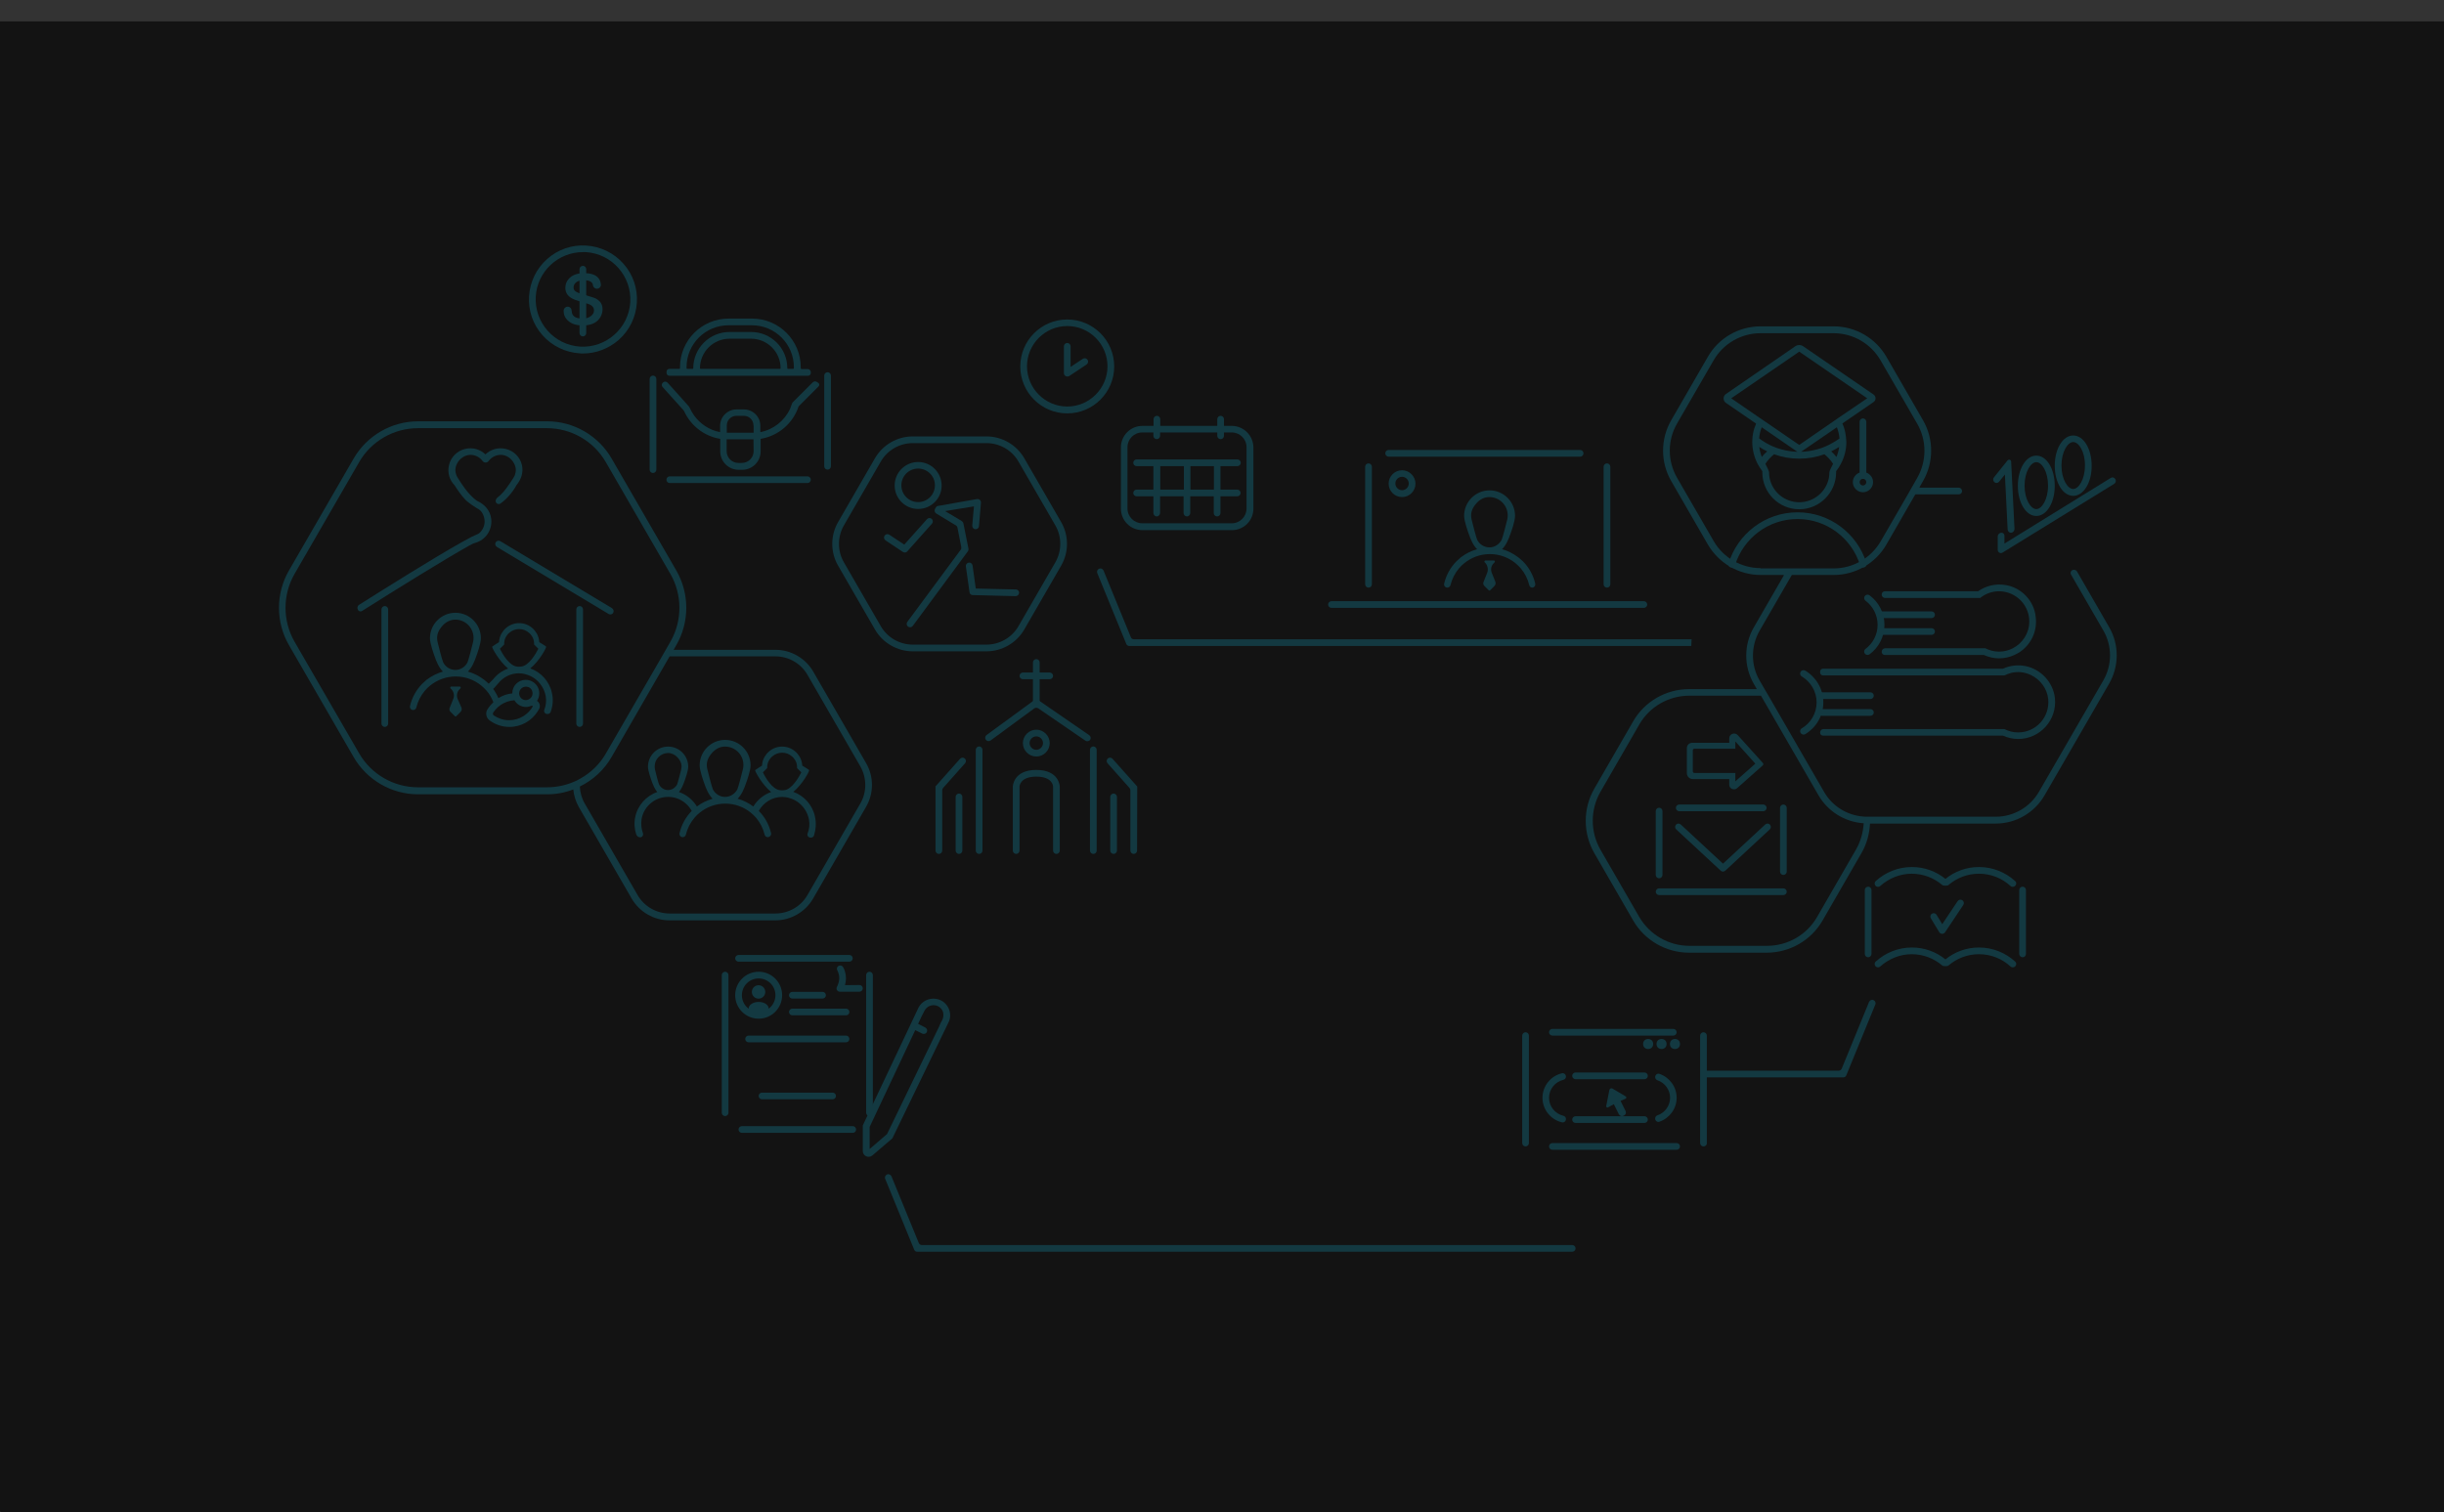 <?xml version="1.0" encoding="utf-8"?>
<!-- Generator: Adobe Illustrator 21.1.0, SVG Export Plug-In . SVG Version: 6.00 Build 0)  -->
<svg version="1.1" id="Capa_1" xmlns="http://www.w3.org/2000/svg" xmlns:xlink="http://www.w3.org/1999/xlink" x="0px" y="0px"
	 viewBox="0 0 1603 992" style="enable-background:new 0 0 1603 992;" xml:space="preserve">
<rect x="0" y="0" width="1603" height="992" fill="#333333" stroke="none"/>
<style type="text/css">
	.st0{opacity:0.62;}
	.st1{clip-path:url(#SVGID_2_);}
	.st2{clip-path:url(#SVGID_5_);}
	.st3{opacity:0.6;clip-path:url(#SVGID_6_);fill:url(#SVGID_7_);enable-background:new    ;}
	.st4{clip-path:url(#SVGID_2_);fill:none;}
	.st5{opacity:0.5;clip-path:url(#SVGID_2_);}
	.st6{fill:#007996;}
</style>
<g class="st0">
	<g>
		<g id="Capa_2">
			<defs>
				<rect id="SVGID_1_" y="14" width="1603" height="978"/>
			</defs>
			<clipPath id="SVGID_2_">
				<use xlink:href="#SVGID_1_"  style="overflow:visible;"/>
			</clipPath>
			<g class="st1">
				<g>
					<defs>
						<path id="SVGID_3_" d="M1759.2-599.6V817.9c0,118.3-96.8,215.1-215.1,215.1H126.6C8.3,1033-88.5,936.2-88.5,817.9V-599.6
							c0-118.3,96.8-215.1,215.1-215.1h1417.5C1662.4-814.7,1759.2-717.9,1759.2-599.6z"/>
					</defs>
					<defs>
						<path id="SVGID_4_" d="M1759.2-599.6V817.9c0,118.3-96.8,215.1-215.1,215.1H126.6C8.3,1033-88.5,936.2-88.5,817.9V-599.6
							c0-118.3,96.8-215.1,215.1-215.1h1417.5C1662.4-814.7,1759.2-717.9,1759.2-599.6z"/>
					</defs>
					<clipPath id="SVGID_5_">
						<use xlink:href="#SVGID_3_"  style="overflow:visible;"/>
					</clipPath>
					<clipPath id="SVGID_6_" class="st2">
						<use xlink:href="#SVGID_4_"  style="overflow:visible;"/>
					</clipPath>
					
						<linearGradient id="SVGID_7_" gradientUnits="userSpaceOnUse" x1="714.292" y1="822.745" x2="735.294" y2="-620.399" gradientTransform="matrix(1 -1.369496e-03 -1.369496e-03 -1 -3.023 992.598)">
						<stop  offset="6.293194e-02" style="stop-color:#FFFFFF"/>
						<stop  offset="0.5" style="stop-color:#77CBE8"/>
						<stop  offset="1" style="stop-color:#007996"/>
					</linearGradient>
					<polygon class="st3" points="2250.9,1417 -822.6,1421.2 -825.6,-764.3 2247.9,-768.5 					"/>
				</g>
			</g>
			<rect class="st4" width="1602" height="1033"/>
			<g class="st5">
				<g>
					<g>
						<path class="st6" d="M700,271.2c-17,0-30.8-13.8-30.8-30.8s13.8-30.8,30.8-30.8s30.8,13.8,30.8,30.8S717,271.2,700,271.2z
							 M700,213.9c-14.6,0-26.4,11.9-26.4,26.4s11.9,26.4,26.4,26.4s26.4-11.9,26.4-26.4S714.6,213.9,700,213.9z"/>
					</g>
					<g>
						<path class="st6" d="M697.8,244.8v-17.6c0-1.2,1-2.2,2.2-2.2l0,0c1.2,0,2.2,1,2.2,2.2v13.5l8-5.3c1-0.7,2.4-0.4,3.1,0.6l0,0
							c0.7,1,0.4,2.4-0.6,3.1l-11.4,7.6C699.7,247.6,697.8,246.5,697.8,244.8z"/>
					</g>
				</g>
				<g>
					<g>
						<path class="st6" d="M807.9,279.4h-5.1V275c0-1.2-1-2.2-2.2-2.2s-2.2,1-2.2,2.2v4.4H761V275c0-1.2-1-2.2-2.2-2.2
							s-2.2,1-2.2,2.2v4.4h-7.3c-7.8,0-14.1,6.3-14.1,14.1v40.2c0,7.8,6.3,14.1,14.1,14.1H808c7.8,0,14.1-6.3,14.1-14.1v-40.2
							C822,285.7,815.7,279.4,807.9,279.4z M817.6,333.6c0,5.3-4.3,9.7-9.7,9.7h-58.7c-5.3,0-9.7-4.3-9.7-9.7v-40.2
							c0-5.3,4.3-9.7,9.7-9.7h7.3v2.2c0,1.2,1,2.2,2.2,2.2s2.2-1,2.2-2.2v-2.2h37.5v2.2c0,1.2,1,2.2,2.2,2.2s2.2-1,2.2-2.2v-2.2h5.1
							c5.3,0,9.7,4.3,9.7,9.7V333.6z"/>
						<path class="st6" d="M811.6,305.8c1.2,0,2.2-1,2.2-2.2s-1-2.2-2.2-2.2h-66.1c-1.2,0-2.2,1-2.2,2.2s1,2.2,2.2,2.2h11
							c0,0.1,0,0.1,0,0.1v15.3h-11c-1.2,0-2.2,1-2.2,2.2s1,2.2,2.2,2.2h11v10.9c0,1.3,1,2.3,2.2,2.3s2.2-1.1,2.2-2.3v-10.9h15.4
							v10.9c0,1.3,1,2.3,2.2,2.3s2.2-1.1,2.2-2.3v-10.9h15.4v11c0,1.2,1,2.2,2.2,2.2s2.2-1,2.2-2.2v-11h11c1.2,0,2.2-1,2.2-2.2
							s-1-2.2-2.2-2.2h-11v-15.4H811.6z M761,321.2v-15.3c0-0.1,0-0.1,0-0.1h15.5c0,0.1,0,0.1,0,0.1v15.3H761z M796.2,321.2h-15.4
							v-15.3c0-0.1,0-0.1,0-0.1h15.4V321.2z"/>
					</g>
				</g>
				<g>
					<path class="st6" d="M534.5,535.6c-1.6-7.5-7.1-13.6-14.2-16.1c5.9-4.8,10.6-13.4,10.4-14.2c0-0.1-0.1-0.2-0.2-0.3
						c-0.7-0.5-3.7-2.4-4.3-2.7c-0.1-2.1-0.7-4.1-1.7-5.8c-0.8-1.3-1.7-2.5-2.9-3.5c-2.3-2-5.3-3.2-8.6-3.2l0,0l0,0l0,0
						c-3.3,0-6.3,1.2-8.6,3.2c-1.2,1-2.1,2.2-2.9,3.5c-1,1.7-1.6,3.7-1.7,5.8c-0.6,0.3-3.6,2.3-4.3,2.8c-0.1,0.1-0.2,0.1-0.2,0.2
						c-0.2,0.6,4.5,9.4,10.5,14.3c-4.9,1.7-9,5.1-11.7,9.5c-3.1-2.3-6.6-4.1-10.3-5.1c2.5-2.5,4.2-6.2,5.7-10.7
						c0.2-0.5,2.8-7.6,2.8-11.2c0-9.2-7.5-16.7-16.7-16.7s-16.7,7.5-16.7,16.7c0,3.5,2.6,10.6,2.8,11.2c1.5,4.5,3.2,8.2,5.7,10.7
						c-3.8,1.1-7.3,2.8-10.3,5.1c-2.7-4.4-6.8-7.8-11.8-9.5c1.6-1.9,2.8-4.6,3.9-7.8c0.1-0.4,2.2-6,2.2-8.8
						c0-7.3-5.9-13.2-13.2-13.2c-7.3,0-13.2,5.9-13.2,13.2c0,2.8,2.1,8.4,2.2,8.8c1.1,3.2,2.3,5.9,3.9,7.8
						c-7.3,2.5-13,8.9-14.5,16.6c-0.8,4-0.4,7.8,0.7,11.2c0.4,1.1,1.4,1.9,2.5,1.9h0.1c1.4,0,2.2-1.4,1.8-2.7
						c-1-2.8-1.4-5.9-0.9-9.2c1.2-7.4,7.3-13.3,14.7-14.4c7.8-1.2,14.8,2.8,18.2,9c-3.9,4-6.7,9-8,14.6c-0.3,1.3,0.7,2.6,2,2.6h0.1
						c1,0,1.9-0.7,2.1-1.8c1-4,2.9-7.7,5.5-10.8c1.1-1.3,2.3-2.5,3.6-3.5c4.6-3.7,10.4-5.9,16.7-5.9s12.1,2.2,16.7,5.9
						c1.3,1.1,2.5,2.2,3.6,3.5c2.6,3.1,4.5,6.8,5.5,10.9c0.2,1,1,1.7,2,1.7c1.5,0,2.6-1.4,2.2-2.8c-1.3-5.5-4.1-10.5-8-14.4
						c3-5.5,8.8-9.2,15.4-9.2l0,0c0.4,0,0.7,0,1.1,0.1c0.4,0,0.8,0,1.2,0.1c0.6,0.1,1.3,0.2,1.9,0.4c0.1,0,0.2,0,0.3,0.1
						c4.2,1.1,7.7,3.7,10.1,7.2l0,0c1.4,2,2.4,4.4,2.9,6.9c0.6,3.3,0.2,6.4-0.9,9.2c-0.5,1.3,0.5,2.7,1.9,2.7h0.3
						c0.9,0,1.7-0.5,2-1.4C535.1,544.1,535.5,540,534.5,535.6z M438.1,518.3c-2.5,0-4.7-1.5-5.8-3.6c-0.5-0.9-2.3-8.2-2.7-9.9
						c-0.1-0.6-0.2-1.3-0.2-2c0-4.8,3.9-8.7,8.7-8.8c2.4,0,4.6,1.1,6.2,2.8c2.9,3.1,3,5.7,2.5,8c-0.4,1.7-2.3,9-2.7,9.9
						C442.8,516.9,440.7,518.3,438.1,518.3z M475.6,522.8c-3.5,0-6.5-2-8-4.9c-0.6-1.2-3.2-11.2-3.7-13.4c-0.7-3.2-0.5-6.7,3.5-11
						c2.1-2.2,4.9-3.7,8-3.7c6.7-0.1,12.2,5.3,12.2,12c0,0.9-0.1,1.8-0.3,2.7c-0.5,2.3-3.1,12.2-3.7,13.4
						C482,520.8,479,522.8,475.6,522.8z M511.6,518.4c-5.1-0.5-9.7-8.5-11.2-11.7l2.8-2.8V503l0,0c0-0.1,0-0.1,0-0.2
						c0.1-1.4,0.5-2.8,1.2-4c0.6-1,1.3-1.9,2.2-2.6c1.7-1.5,4-2.4,6.4-2.4c2.5,0,4.7,0.9,6.4,2.4c0.9,0.7,1.6,1.6,2.2,2.6
						c0.7,1.2,1.1,2.5,1.2,4c0,0.1,0,0.1,0,0.2l0,0v0.9l2.8,2.8c-1.6,3.1-6.2,11.2-11.2,11.7c-0.4,0-0.9,0.1-1.4,0.1
						S512.1,518.4,511.6,518.4z"/>
				</g>
				<g>
					<g>
						<g>
							<path class="st6" d="M1036.4,299.6H910.8c-1.2,0-2.2-1-2.2-2.2l0,0c0-1.2,1-2.2,2.2-2.2h125.6c1.2,0,2.2,1,2.2,2.2l0,0
								C1038.6,298.6,1037.6,299.6,1036.4,299.6z"/>
						</g>
						<g>
							<path class="st6" d="M1078.2,398.8H873.3c-1.2,0-2.2-1-2.2-2.2l0,0c0-1.2,1-2.2,2.2-2.2h204.9c1.2,0,2.2,1,2.2,2.2l0,0
								C1080.4,397.8,1079.4,398.8,1078.2,398.8z"/>
						</g>
						<g>
							<path class="st6" d="M897.6,385.5L897.6,385.5c-1.2,0-2.2-1-2.2-2.2v-77.1c0-1.2,1-2.2,2.2-2.2l0,0c1.2,0,2.2,1,2.2,2.2v77.1
								C899.8,384.6,898.8,385.5,897.6,385.5z"/>
						</g>
						<g>
							<path class="st6" d="M1054,385.5L1054,385.5c-1.2,0-2.2-1-2.2-2.2v-77.1c0-1.2,1-2.2,2.2-2.2l0,0c1.2,0,2.2,1,2.2,2.2v77.1
								C1056.2,384.6,1055.2,385.5,1054,385.5z"/>
						</g>
					</g>
					<g>
						<g>
							<g>
								<g>
									<path class="st6" d="M1006.9,382.7c-1.3-5.5-4.1-10.5-8-14.4c0,0-3.3-3-3.4-2.9l0,0c-3.1-2.3-6.6-4.1-10.3-5.1
										c2.5-2.5,4.2-6.2,5.7-10.7c0.2-0.5,2.8-7.6,2.8-11.2c0-9.2-7.5-16.7-16.7-16.7s-16.7,7.5-16.7,16.7
										c0,3.5,2.6,10.6,2.8,11.2c1.5,4.5,3.2,8.2,5.7,10.7c-3.8,1.1-7.3,2.8-10.3,5.1c0,0,0,0,0-0.1l-3.3,3l0,0
										c-3.9,4-6.7,9-8,14.6c-0.3,1.3,0.7,2.6,2,2.6h0.1c1,0,1.9-0.7,2.1-1.8c1-4,2.9-7.7,5.5-10.8c1.1-1.3,2.3-2.5,3.6-3.5
										c4.6-3.7,10.4-5.9,16.7-5.9s12.1,2.2,16.7,5.9c1.3,1.1,2.5,2.2,3.6,3.5c2.6,3.1,4.5,6.8,5.5,10.9c0.2,1,1,1.7,2,1.7
										C1006.2,385.5,1007.3,384.2,1006.9,382.7z M976.9,359.1c-3.5,0-6.5-2-8-4.9c-0.6-1.2-3.2-11.2-3.7-13.4
										c-0.7-3.2-0.5-6.7,3.5-11c2.1-2.2,4.9-3.7,8-3.7c6.7-0.1,12.2,5.3,12.2,12c0,0.9-0.1,1.8-0.3,2.7
										c-0.5,2.3-3.1,12.2-3.7,13.4C983.3,357.1,980.4,359.1,976.9,359.1z"/>
								</g>
							</g>
							<path class="st6" d="M975.4,375.9l-2.4,6c-0.3,0.8-0.1,1.8,0.5,2.4l2.9,2.9c0.3,0.3,0.7,0.3,1,0l2.8-2.8
								c0.7-0.7,0.9-1.8,0.6-2.7l-2.4-6c-0.8-2.1-0.4-4.5,1.3-6.2l0.6-0.6c0.4-0.4,0.1-1.2-0.5-1.2h-5.5c-0.6,0-0.9,0.7-0.5,1.2
								l0.5,0.5C975.8,371.2,976.3,373.7,975.4,375.9z"/>
						</g>
					</g>
					<g>
						<path class="st6" d="M919.6,326.1c-4.9,0-8.8-4-8.8-8.8c0-4.9,4-8.8,8.8-8.8s8.8,4,8.8,8.8
							C928.4,322.1,924.5,326.1,919.6,326.1z M919.6,312.8c-2.4,0-4.4,2-4.4,4.4s2,4.4,4.4,4.4s4.4-2,4.4-4.4S922,312.8,919.6,312.8
							z"/>
					</g>
				</g>
				<g>
					<g>
						<path class="st6" d="M1359.8,325.3c-6.8,0-12.1-8.7-12.1-19.8c0-11.1,5.3-19.8,12.1-19.8s12.1,8.7,12.1,19.8
							C1372,316.6,1366.6,325.3,1359.8,325.3z M1359.8,290c-3.6,0-7.7,6.3-7.7,15.4s4.1,15.4,7.7,15.4s7.7-6.3,7.7-15.4
							C1367.6,296.4,1363.5,290,1359.8,290z"/>
					</g>
					<g>
						<path class="st6" d="M1335.6,338.5c-6.8,0-12.1-8.7-12.1-19.8s5.3-19.8,12.1-19.8c6.8,0,12.1,8.7,12.1,19.8
							S1342.4,338.5,1335.6,338.5z M1335.6,303.2c-3.6,0-7.7,6.3-7.7,15.4s4.1,15.4,7.7,15.4s7.7-6.3,7.7-15.4
							S1339.3,303.2,1335.6,303.2z"/>
					</g>
					<g>
						<path class="st6" d="M1319.1,349.5c-1.2,0.1-2.2-0.9-2.3-2.1l-1.8-36.1l-3.8,4.7c-0.8,1-2.2,1.1-3.1,0.3l0,0
							c-0.9-0.8-1.1-2.1-0.3-3.1l8.9-11.1c0.8-1,2.4-0.5,2.4,0.8l2.2,44.1C1321.2,348.4,1320.3,349.4,1319.1,349.5L1319.1,349.5z"/>
					</g>
					<g>
						<path class="st6" d="M1313.5,362.5c-1.4,0.9-3.2-0.1-3.2-1.8V352c0-1.4,1.1-2.5,2.5-2.5l0,0c1,0,1.9,0.8,1.9,1.9v5.2
							l69.8-43.1c1-0.6,2.2-0.3,2.8,0.7l0.1,0.1c0.7,1.1,0.3,2.4-0.7,3.1L1313.5,362.5z"/>
					</g>
				</g>
				<g>
					<g>
						<path class="st6" d="M1179,340.5c19.2,0,35.5,12.7,41,30.2c0.3,0.9,1.1,1.6,2.1,1.6l0,0c1.5,0,2.5-1.4,2.1-2.9
							c-6-19.3-24-33.3-45.2-33.3c-21.3,0-39.4,14.2-45.3,33.7c-0.4,1.2,0.6,2.5,1.9,2.5h0.1c1.1,0,2-0.7,2.4-1.8
							C1143.6,353.1,1159.8,340.5,1179,340.5z"/>
					</g>
					<path class="st6" d="M1210.4,284.3c-0.4-2.3-1.1-4.5-2-6.5l20.4-14c1.8-1.2,1.8-3.8,0-5l-46.2-31.7c-1.5-1-3.5-1-5,0
						l-45.6,31.4c-2,1.4-2,4.4,0,5.8l19.8,13.6c-0.9,2.1-1.6,4.3-2,6.5c-0.1,0.6-0.2,1.3-0.3,1.9c-0.1,1.2-0.2,2.4-0.2,3.6
						c0,5.2,1.3,10.1,3.5,14.4c0.8,1.5,1.8,3,2.8,4.4c0.1,0.1,0.2,0.3,0.3,0.4c0,0.3,0,0.5,0,0.8c0,13.4,10.9,24.2,24.2,24.2
						s24.2-10.9,24.2-24.2c0-0.3,0-0.5,0-0.8c0.1-0.1,0.2-0.3,0.3-0.4c1.1-1.4,2-2.8,2.8-4.4c2.3-4.3,3.6-9.1,3.6-14.3v-0.1
						C1210.9,287.9,1210.7,286.1,1210.4,284.3z M1155.6,299.8c-0.9-2.1-1.4-4.3-1.7-6.6c1.7,1.1,3.4,2.1,5.2,2.9
						C1157.8,297.2,1156.6,298.4,1155.6,299.8z M1153.8,287.6c0.2-2.6,0.8-5,1.7-7.3l23.4,16.1c-3.6-0.1-7.2-0.7-10.5-1.6
						c-1.9-0.5-3.7-1.1-5.5-1.9C1159.6,291.5,1156.6,289.7,1153.8,287.6z M1199.9,309.7c0,1.4-0.2,2.8-0.4,4.1
						c-1.9,9-9.9,15.7-19.4,15.7s-17.5-6.7-19.4-15.7c-0.3-1.3-0.4-2.7-0.4-4.1c0-0.6-1.3-3.3-2.4-5.4c1.5-2.4,3.5-4.5,5.7-6.3
						c5.2,1.9,10.7,2.9,16.5,2.9s11.4-1,16.5-2.9c2.2,1.8,4.2,3.9,5.7,6.3C1201.2,306.3,1199.9,309.1,1199.9,309.7z M1204.5,299.8
						c-1-1.3-2.2-2.6-3.4-3.7c1.8-0.9,3.5-1.8,5.2-2.9C1206,295.4,1205.4,297.7,1204.5,299.8z M1197.3,292.9
						c-1.8,0.8-3.6,1.4-5.5,1.9c-3.4,0.9-6.9,1.5-10.5,1.6l23.5-16.1c0.9,2.3,1.5,4.8,1.7,7.4
						C1203.6,289.7,1200.5,291.5,1197.3,292.9z M1206.3,273.8l-3.6,2.5l-22.6,15.6l-22.6-15.5l-3.7-2.5l-18.3-12.6l44.6-30.6
						l44.6,30.6L1206.3,273.8z"/>
					<g>
						<path class="st6" d="M1221.9,314.1L1221.9,314.1c-1.2,0-2.2-1-2.2-2.2v-35.2c0-1.2,1-2.2,2.2-2.2l0,0c1.2,0,2.2,1,2.2,2.2
							v35.2C1224.1,313.1,1223.1,314.1,1221.9,314.1z"/>
					</g>
					<g>
						<path class="st6" d="M1223.2,322.8c-4.6,0.9-8.7-3.1-7.8-7.8c0.5-2.6,2.6-4.7,5.2-5.2c4.6-0.9,8.7,3.1,7.8,7.8
							C1227.9,320.1,1225.8,322.3,1223.2,322.8z M1221.9,314.1c-1.2,0-2.2,1-2.2,2.2s1,2.2,2.2,2.2s2.2-1,2.2-2.2
							S1223.1,314.1,1221.9,314.1z"/>
					</g>
				</g>
				<g>
					<g>
						<path class="st6" d="M428.3,310.3L428.3,310.3c-1.2,0-2.2-1-2.2-2.2v-59.5c0-1.2,1-2.2,2.2-2.2l0,0c1.2,0,2.2,1,2.2,2.2v59.5
							C430.5,309.3,429.5,310.3,428.3,310.3z"/>
					</g>
					<g>
						<path class="st6" d="M542.8,308.1L542.8,308.1c-1.2,0-2.2-1-2.2-2.2v-59.5c0-1.2,1-2.2,2.2-2.2l0,0c1.2,0,2.2,1,2.2,2.2v59.5
							C545,307.1,544,308.1,542.8,308.1z"/>
					</g>
					<g>
						<path class="st6" d="M439.3,316.9h90.3c1.2,0,2.2-1,2.2-2.2l0,0c0-1.2-1-2.2-2.2-2.2h-90.3c-1.2,0-2.2,1-2.2,2.2l0,0
							C437.1,315.9,438.1,316.9,439.3,316.9z"/>
						<path class="st6" d="M525.2,241.6v-0.7c0-17.6-14.3-31.9-31.9-31.9h-15.4c-17.6,0-31.9,14.3-31.9,31.9v0.7
							c0,0.2-0.2,0.4-0.4,0.4H439c-1,0-1.8,0.8-1.8,1.8v0.9c0,1,0.8,1.8,1.8,1.8h7h4.4h4.4h4.4H512h4.4h4.4h4.4h4.8
							c1,0,1.8-0.8,1.8-1.8v-0.5c0-1.2-1-2.1-2.1-2.1h-4.1C525.4,242,525.2,241.8,525.2,241.6z M459.1,241.6L459.1,241.6
							c0-10.7,8.7-19.4,19.4-19.4h14.1c10.7,0,19.4,8.7,19.4,19.4l0,0c0,0.2-0.2,0.4-0.4,0.4h-52C459.3,242,459.1,241.8,459.1,241.6
							z M516.4,241.6L516.4,241.6c0-13.2-10.6-23.8-23.8-23.8h-14.1c-13.1,0-23.8,10.6-23.8,23.8l0,0c0,0.2-0.2,0.4-0.4,0.4h-3.6
							c-0.2,0-0.4-0.2-0.4-0.4v-0.7c0-15.2,12.3-27.5,27.5-27.5h15.4c15.2,0,27.5,12.3,27.5,27.5v0.7c0,0.2-0.2,0.4-0.4,0.4h-3.6
							C516.6,242,516.4,241.8,516.4,241.6z"/>
						<path class="st6" d="M536.1,250.8c-0.8-0.8-2.2-0.8-3,0l-8.1,8.1l-5,5c-0.2,0.2-0.4,0.5-0.5,0.8c-0.4,1.2-0.8,2.3-1.3,3.5
							c-3.6,7.8-10.8,13.6-19.5,15.3v-4.2c0-0.1,0-0.3,0-0.4c-0.1-1.5-0.4-3-1.1-4.3c-1.7-3.5-5.4-6-9.6-6h-5c-4.2,0-7.8,2.5-9.6,6
							c-0.6,1.3-1,2.7-1.1,4.3c0,0.1,0,0.3,0,0.4v4.2c-7-1.3-13.1-5.4-17.1-11c-1.1-1.5-2-3.2-2.8-4.9c-0.2-0.4-0.4-0.7-0.6-1
							l-5.8-6.5l-8.1-9c-0.8-0.9-2.1-1-3-0.2l-0.2,0.2c-0.8,0.7-0.9,2-0.1,2.8l13.5,15c0.3,0.3,0.5,0.7,0.7,1
							c4.3,9.4,13.1,16.3,23.6,18v8.2c0,6.7,5.4,12.1,12.1,12.1h2.3c6.7,0,12.1-5.4,12.1-12.1v-8.2c11.6-1.9,21.1-10.1,24.8-21
							c0.1-0.2,0.2-0.3,0.3-0.5c1.4-1.4,9.8-9.8,12.9-12.9c0.6-0.6,0.6-1.6,0-2.2L536.1,250.8z M494.3,296c0,4.2-3.4,7.7-7.7,7.7
							h-2.3c-4.2,0-7.7-3.4-7.7-7.7v-7.8c0.2,0,0.5,0,0.7,0h16.2c0.2,0,0.5,0,0.7,0L494.3,296L494.3,296z M494.3,279.4v4.5h-17.6
							v-4.5v-0.3c0-1.6,0.6-3,1.5-4.1c1.2-1.3,2.8-2.2,4.7-2.2h5.1c1.9,0,3.6,0.9,4.7,2.2c0.9,1.1,1.5,2.5,1.5,4.1L494.3,279.4
							L494.3,279.4z"/>
					</g>
				</g>
				<g>
					<g>
						<path class="st6" d="M382.4,231.9c-0.7,0-1.5,0-2.2-0.1c-9.4-0.6-18.1-4.8-24.4-11.9c-6.3-7.1-9.4-16.2-8.8-25.6
							c0.6-9.4,4.8-18.1,11.9-24.4c7.1-6.3,16.2-9.4,25.6-8.8c9.4,0.6,18.1,4.8,24.4,11.9c6.3,7.1,9.4,16.2,8.8,25.6
							c-0.6,9.4-4.8,18.1-11.9,24.4C399.2,228.7,391,231.9,382.4,231.9z M382.3,165.4c-16.2,0-29.9,12.7-30.9,29.1
							c-1,17.1,12,31.8,29.1,32.9c17,1,31.8-12,32.9-29.1c1-17.1-12-31.8-29.1-32.9C383.6,165.4,382.9,165.4,382.3,165.4z"/>
					</g>
					<path class="st6" d="M394.5,199.5c-0.4-1-1.1-1.8-2.1-2.6c-0.7-0.5-1.3-0.9-1.9-1.2s-2.3-0.8-4.9-1.6l-1.9-0.6l-2.6-0.8
						c-1.8-0.5-3-1.1-3.8-1.7c-0.8-0.6-1.1-1.5-1.1-2.5c0-1.3,0.6-2.4,1.7-3.3c1.2-0.9,2.8-1.4,5-1.4c1.8,0,3.3,0.3,4.4,0.9
						c1,0.6,1.5,1.4,1.6,2.3v0.1l0,0v0.1v0.1l0,0c0.3,1.3,1.5,2.3,2.9,2.1c1.2-0.1,2.1-1,2.3-2.1c0,0,0.3-3.2-2.3-5.6
						c-1.8-1.6-4.6-2.5-8.6-2.5c-4.1,0-7.2,1-9.3,2.9c-2.1,1.9-3.1,4.2-3.1,6.7c0,3.7,2.1,6.3,6.4,7.9l3.7,1.2l1.8,0.6l2.8,0.8
						c2.7,0.8,4.1,2.3,4.1,4.3c0,1.5-0.7,2.8-2.1,3.8c-1.4,1.1-3.2,1.6-5.5,1.6c-2.5,0-4.3-0.5-5.4-1.4s-1.6-2.1-1.6-3.5l-0.1-0.3
						c0-1.5-1.2-2.6-2.6-2.6s-2.6,1.2-2.6,2.6c0,0.1,0,0.3,0,0.3c0,1.8,0.5,3.5,1.6,4.9c1,1.4,2.5,2.5,4.2,3.3
						c1.8,0.8,4,1.2,6.7,1.2c4.2,0,7.4-1,9.7-3.1c2.2-2.1,3.3-4.7,3.3-7.7C395.2,201.7,395,200.5,394.5,199.5z"/>
					<g>
						<path class="st6" d="M382.3,220.7L382.3,220.7c-1.2,0-2.2-1-2.2-2.2v-41.9c0-1.2,1-2.2,2.2-2.2l0,0c1.2,0,2.2,1,2.2,2.2v41.9
							C384.5,219.7,383.5,220.7,382.3,220.7z"/>
					</g>
				</g>
				<g>
					<g>
						<path class="st6" d="M342.3,305c-1.2-5.2-5.4-9.3-10.6-10.5c-5.1-1.2-10,0.4-13.3,3.6l0,0c-3.3-3.2-8.1-4.8-13.3-3.6
							c-5.2,1.2-9.4,5.4-10.6,10.6c-1.2,5.1,0.4,9.9,3.6,13.2l0,0c2,3.1,4.4,6.7,7.2,9.6c1.9,2,7.2,5.4,7.8,5.7
							c2.7,1.2,4.3,4.2,4.7,7.4c0.4,3.5-1.1,6.8-3.6,8.9c-0.5,0.4-3.7,1.7-4.7,2.2c-1.9,1-4.2,2.3-6.8,3.7
							c-18.2,10.2-49.8,30-67.2,41c-1.1,0.7-1.4,2.2-0.7,3.3v0.1c0.6,0.9,1.8,1.2,2.7,0.6c22.4-14.2,54.9-34.3,70.3-42.9
							c1.3-0.7,2.6-1.4,4-1.8c6.7-1.9,11.2-8.4,10.4-15.6c-0.6-5.6-4.5-9.8-9.3-11.9l0,0c-1.8-1.2-4.1-3.4-6.3-6
							c-1.9-2.2-6.8-9.4-7.3-10.9c-0.8-2.2-1-4.7,0.5-7.6c1.7-3.3,5-5.6,8.7-5.7c3.3,0,6.2,1.6,8,4c1,1.4,3,1.4,4,0
							c1.8-2.4,4.7-4,8-4c3.7,0,7,2.4,8.7,5.7c1.5,2.8,1.3,5.3,0.5,7.6c-0.5,1.5-5.6,8.9-7.4,10.9c-1.5,1.7-3,3.1-4,3.8
							c-0.7,0.6-1.2,1.4-1.2,2.3c0,1.5,1.7,2.5,3,1.7c3.4-2.2,8-7.1,10.7-12.2l0,0C341.7,314.7,343.5,310.1,342.3,305z"/>
					</g>
					<g>
						<path class="st6" d="M399.2,402.8l-73.3-44c-1-0.6-1.4-2-0.8-3l0,0c0.6-1,2-1.4,3-0.8l73.3,44c1,0.6,1.4,2,0.8,3l0,0
							C401.6,403.1,400.2,403.4,399.2,402.8z"/>
					</g>
					<g>
						<path class="st6" d="M252.4,476.9L252.4,476.9c-1.2,0-2.2-1-2.2-2.2v-74.9c0-1.2,1-2.2,2.2-2.2l0,0c1.2,0,2.2,1,2.2,2.2v74.9
							C254.6,475.9,253.6,476.9,252.4,476.9z"/>
					</g>
					<g>
						<path class="st6" d="M380.2,476.9L380.2,476.9c-1.2,0-2.2-1-2.2-2.2v-74.9c0-1.2,1-2.2,2.2-2.2l0,0c1.2,0,2.2,1,2.2,2.2v74.9
							C382.4,475.9,381.4,476.9,380.2,476.9z"/>
					</g>
					<g>
						<path class="st6" d="M300.1,458.4c-0.8-2.1-0.4-4.5,1.3-6.2l0.6-0.6c0.4-0.4,0.1-1.2-0.5-1.2H296c-0.6,0-0.9,0.7-0.5,1.2
							l0.5,0.5c1.7,1.7,2.2,4.2,1.3,6.4l-2.4,6c-0.3,0.8-0.1,1.8,0.5,2.4l2.9,2.9c0.3,0.3,0.7,0.3,1,0l2.8-2.8
							c0.7-0.7,0.9-1.8,0.6-2.7L300.1,458.4z"/>
						<path class="st6" d="M352.2,459.8c1-1.4,1.5-3.1,1.5-5c0-3-1.5-5.6-3.8-7.2c-1.4-1-3.2-1.6-5.1-1.6c-4.9,0-8.8,4-8.8,8.8v0.1
							c-3.3,0.3-6.4,1.4-9.1,3.1c-1.5-3.5-3.6-6.7-6.3-9.4c0,0-3.3-3-3.4-2.9l0,0c-3.1-2.3-6.6-4.1-10.3-5.1
							c2.5-2.5,4.2-6.2,5.7-10.7c0.2-0.5,2.8-7.6,2.8-11.2c0-9.2-7.5-16.7-16.7-16.7s-16.7,7.5-16.7,16.7c0,3.5,2.6,10.6,2.8,11.2
							c1.5,4.5,3.2,8.2,5.7,10.7c-3.8,1.1-7.3,2.8-10.3,5.1c0,0,0,0,0-0.1l-3.3,3l0,0c-3.9,4-6.7,9-8,14.6c-0.3,1.3,0.7,2.6,2,2.6
							h0.1c1,0,1.9-0.7,2.1-1.8c1-4,2.9-7.7,5.5-10.8c1.1-1.3,2.3-2.5,3.6-3.5c4.6-3.7,10.4-5.9,16.7-5.9s12.1,2.2,16.7,5.9
							c1.3,1.1,2.5,2.2,3.6,3.5c1.9,2.2,3.3,4.7,4.4,7.5c-1.4,1.3-2.7,2.8-3.7,4.4l-0.2,0.3c-1.5,2.3-0.8,5.6,1.4,7.2l0.3,0.2
							c3.6,2.6,8,4.1,12.7,4.1c7.9,0,14.7-4.1,18.6-10.3c0.4-0.6,0.7-1.1,1-1.7c0.8-1.6,0.3-3.7-1.1-4.8L352.2,459.8z M298.7,439.5
							c-3.5,0-6.5-2-8-4.9c-0.6-1.2-3.2-11.2-3.7-13.4c-0.7-3.2-0.5-6.8,3.6-11.1c2-2.1,4.8-3.5,7.7-3.6c6.8-0.2,12.3,5.3,12.3,12
							c0,0.9-0.1,1.8-0.3,2.7c-0.5,2.3-3.1,12.2-3.7,13.4C305.1,437.5,302.1,439.5,298.7,439.5z M346.7,450.8c1,0.4,1.8,1.2,2.2,2.1
							c0.7,1.7,0.5,3.3-0.4,4.5c-0.8,1.1-2.1,1.9-3.6,1.9c-2.4,0-4.3-1.9-4.4-4.3v-0.1C340.5,451.9,343.5,449.6,346.7,450.8z
							 M333.9,472.5c-3.7,0-7.1-1.2-10-3.1c-0.7-0.5-0.8-1.4-0.3-2.1s1-1.3,1.5-1.9c1-1.1,2.1-2.1,3.4-3c2.6-1.7,5.6-2.8,8.9-3
							c1.5,2.6,4.3,4.4,7.6,4.4c1.4,0,2.7-0.4,3.9-0.9c0.2,0.2,0.4,0.3,0.6,0.5C346.4,468.8,340.6,472.5,333.9,472.5z"/>
					</g>
					<path class="st6" d="M362,454.6c-1.6-7.5-7.1-13.6-14.2-16.1c5.9-4.8,10.6-13.4,10.4-14.2c0-0.1-0.1-0.2-0.2-0.3
						c-0.7-0.5-3.7-2.4-4.3-2.7c-0.1-2.1-0.7-4.1-1.7-5.8c-0.8-1.3-1.7-2.5-2.9-3.5c-2.3-2-5.3-3.2-8.6-3.2l0,0l0,0l0,0
						c-3.3,0-6.3,1.2-8.6,3.2c-1.2,1-2.1,2.2-2.9,3.5c-1,1.7-1.6,3.7-1.7,5.8c-0.6,0.3-3.6,2.3-4.3,2.8c-0.1,0.1-0.2,0.1-0.2,0.2
						c-0.2,0.6,4.5,9.4,10.5,14.3c-4,1.4-7.4,3.9-9.9,7.1l-2.5,2.5c-1.2,1.2-0.8,3.1,0.6,3.8c0.8,0.4,1.9,0.2,2.5-0.5l2.8-3.2l0,0
						c3.2-4,8.1-6.6,13.6-6.6l0,0c0.4,0,0.7,0,1.1,0.1c0.4,0,0.8,0,1.2,0.1c0.6,0.1,1.3,0.2,1.9,0.4c0.1,0,0.2,0,0.3,0.1
						c4.2,1.1,7.7,3.7,10.1,7.2l0,0c1.4,2,2.4,4.4,2.9,6.9c0.6,3.3,0.2,6.4-0.9,9.2c-0.5,1.3,0.5,2.7,1.9,2.7h0.3
						c0.9,0,1.7-0.5,2-1.4C362.6,463,363,458.9,362,454.6z M341.8,437.3c-0.4,0-0.9,0.1-1.4,0.1c-0.4,0-0.9,0-1.3-0.1
						c-5.1-0.5-9.7-8.5-11.2-11.7l2.8-2.8v-0.9l0,0c0-0.1,0-0.1,0-0.2c0.1-1.4,0.5-2.8,1.2-4c0.6-1,1.3-1.9,2.2-2.6
						c1.7-1.5,4-2.4,6.4-2.4c2.5,0,4.7,0.9,6.4,2.4c0.9,0.7,1.6,1.6,2.2,2.6c0.7,1.2,1.1,2.5,1.2,4c0,0.1,0,0.1,0,0.2l0,0v0.9
						l2.8,2.8C351.5,428.8,346.9,436.8,341.8,437.3z"/>
				</g>
				<g>
					<g>
						<path class="st6" d="M711.9,485.9L681,464.7c-0.8-0.5-1.8-0.5-2.6,0l-28.7,21.1c-1,0.7-2.4,0.5-3.1-0.5l0,0
							c-0.7-1-0.5-2.4,0.5-3.1l31.3-22.9c0.8-0.6,1.8-0.6,2.6,0l33.4,23c1,0.7,1.3,2.1,0.6,3.1l0,0
							C714.3,486.3,712.9,486.6,711.9,485.9z"/>
					</g>
					<g>
						<path class="st6" d="M642.2,560.2L642.2,560.2c-1.2,0-2.2-1-2.2-2.2v-66.1c0-1.2,1-2.2,2.2-2.2l0,0c1.2,0,2.2,1,2.2,2.2V558
							C644.4,559.2,643.5,560.2,642.2,560.2z"/>
					</g>
					<g>
						<path class="st6" d="M717.1,560.2L717.1,560.2c-1.2,0-2.2-1-2.2-2.2v-66.1c0-1.2,1-2.2,2.2-2.2l0,0c1.2,0,2.2,1,2.2,2.2V558
							C719.3,559.2,718.4,560.2,717.1,560.2z"/>
					</g>
					<g>
						<path class="st6" d="M743.6,560.2"/>
					</g>
					<g>
						<path class="st6" d="M743.6,516.1"/>
					</g>
					<path class="st6" d="M632.8,497.6L632.8,497.6c-0.9-0.8-2.3-0.7-3.1,0.2L613.5,516l0.2,0.2h-0.1V558c0,1.2,1,2.2,2.2,2.2l0,0
						c1.2,0,2.2-1,2.2-2.2v-39.6c0-0.5,0.2-1.1,0.6-1.5l14.4-16.2C633.8,499.8,633.7,498.4,632.8,497.6z"/>
					<path class="st6" d="M745.9,516l-16.2-18.2c-0.8-0.9-2.2-1-3.1-0.2l0,0c-0.9,0.8-1,2.2-0.2,3.1l14.4,16.2
						c0.4,0.4,0.6,0.9,0.6,1.5V558c0,1.2,1,2.2,2.2,2.2l0,0c1.2,0,2.2-1,2.2-2.2L745.9,516l-0.2,0.1L745.9,516z"/>
					<path class="st6" d="M688.5,441.2h-6.6v-6.6c0-1.2-1-2.2-2.2-2.2l0,0c-1.2,0-2.2,1-2.2,2.2v6.6h-6.6c-1.2,0-2.2,1-2.2,2.2l0,0
						c0,1.2,1,2.2,2.2,2.2h6.6V461c0,1.2,1,2.2,2.2,2.2l0,0c1.2,0,2.2-1,2.2-2.2v-15.4h6.6c1.2,0,2.2-1,2.2-2.2l0,0
						C690.7,442.2,689.7,441.2,688.5,441.2z"/>
					<g>
						<path class="st6" d="M692.9,560.2L692.9,560.2c-1.2,0-2.2-1-2.2-2.2v-41.9c0-0.7-0.5-6.6-11-6.6s-11,6-11,6.6V558
							c0,1.2-1,2.2-2.2,2.2l0,0c-1.2,0-2.2-1-2.2-2.2v-41.9c0-0.1,0.2-11,15.4-11s15.4,10.9,15.4,11V558
							C695.1,559.2,694.1,560.2,692.9,560.2z"/>
					</g>
					<g>
						<path class="st6" d="M679.7,496.3c-4.9,0-8.8-4-8.8-8.8s4-8.8,8.8-8.8s8.8,4,8.8,8.8S684.6,496.3,679.7,496.3z M679.7,483.1
							c-2.4,0-4.4,2-4.4,4.4s2,4.4,4.4,4.4s4.4-2,4.4-4.4S682.1,483.1,679.7,483.1z"/>
					</g>
					<g>
						<path class="st6" d="M629,560.2L629,560.2c-1.2,0-2.2-1-2.2-2.2v-35.2c0-1.2,1-2.2,2.2-2.2l0,0c1.2,0,2.2,1,2.2,2.2V558
							C631.2,559.2,630.2,560.2,629,560.2z"/>
					</g>
					<g>
						<path class="st6" d="M730.4,560.2L730.4,560.2c-1.2,0-2.2-1-2.2-2.2v-35.2c0-1.2,1-2.2,2.2-2.2l0,0c1.2,0,2.2,1,2.2,2.2V558
							C732.6,559.2,731.6,560.2,730.4,560.2z"/>
					</g>
				</g>
				<g>
					<g>
						<path class="st6" d="M1000.6,752.1L1000.6,752.1c-1.2,0-2.2-1-2.2-2.2v-70.5c0-1.2,1-2.2,2.2-2.2l0,0c1.2,0,2.2,1,2.2,2.2
							v70.5C1002.8,751.1,1001.8,752.1,1000.6,752.1z"/>
					</g>
					<g>
						<path class="st6" d="M1117.3,752.1L1117.3,752.1c-1.2,0-2.2-1-2.2-2.2v-70.5c0-1.2,1-2.2,2.2-2.2l0,0c1.2,0,2.2,1,2.2,2.2
							v70.5C1119.6,751.1,1118.6,752.1,1117.3,752.1z"/>
					</g>
					<g>
						<path class="st6" d="M1097.5,679.4h-79.3c-1.2,0-2.2-1-2.2-2.2l0,0c0-1.2,1-2.2,2.2-2.2h79.3c1.2,0,2.2,1,2.2,2.2l0,0
							C1099.7,678.4,1098.7,679.4,1097.5,679.4z"/>
					</g>
					<g>
						<path class="st6" d="M1099.7,754.3h-81.5c-1.2,0-2.2-1-2.2-2.2l0,0c0-1.2,1-2.2,2.2-2.2h81.5c1.2,0,2.2,1,2.2,2.2l0,0
							C1101.9,753.3,1100.9,754.3,1099.7,754.3z"/>
					</g>
					<circle class="st6" cx="1089.8" cy="684.9" r="3.3"/>
					<circle class="st6" cx="1081" cy="684.9" r="3.3"/>
					<circle class="st6" cx="1098.6" cy="684.9" r="3.3"/>
					<g>
						<path class="st6" d="M1016,720.2c0-5.7,4-10.5,9.4-11.8c1-0.2,1.7-1.1,1.7-2.1l0,0c0-1.4-1.3-2.5-2.6-2.2
							c-7.3,1.7-12.8,8.3-12.8,16.1s5.5,14.4,12.8,16.1c1.4,0.3,2.6-0.8,2.6-2.2l0,0c0-1-0.7-1.9-1.7-2.1
							C1020,730.7,1016,725.9,1016,720.2z"/>
						<path class="st6" d="M1031.2,734.5L1031.2,734.5c0,1.2,1,2.2,2.2,2.2h45.2c1.2,0,2.2-1,2.2-2.2l0,0c0-1.2-1-2.2-2.2-2.2h-45.2
							C1032.2,732.3,1031.2,733.3,1031.2,734.5z"/>
						<path class="st6" d="M1031.2,705.8L1031.2,705.8c0,1.2,1,2.2,2.2,2.2h45.2c1.2,0,2.2-1,2.2-2.2l0,0c0-1.2-1-2.2-2.2-2.2h-45.2
							C1032.2,703.6,1031.2,704.6,1031.2,705.8z"/>
						<path class="st6" d="M1099.7,720.2c0-7.3-4.8-13.5-11.3-15.7c-1.4-0.5-2.8,0.7-2.8,2.1l0,0c0,0.9,0.6,1.8,1.5,2.1
							c4.8,1.6,8.3,6.2,8.3,11.5s-3.5,9.9-8.3,11.5c-0.9,0.3-1.5,1.1-1.5,2.1l0,0c0,1.5,1.4,2.6,2.8,2.1
							C1095,733.6,1099.7,727.4,1099.7,720.2z"/>
					</g>
					<path class="st6" d="M1055.6,715l-2.1,10.6c-0.1,0.7,0.6,1.2,1.2,0.9l3.8-2.1l3.3,6.6c0.6,1.1,1.9,1.6,3,1l0.4-0.2
						c1.1-0.5,1.5-1.8,1-2.9l-3.3-6.7l3.3-1.4c0.6-0.3,0.7-1.2,0.1-1.5l-8.8-5.2C1056.8,713.7,1055.8,714.2,1055.6,715z"/>
				</g>
				<g>
					<g>
						<path class="st6" d="M602.2,333.9c-8.5,0-15.4-6.9-15.4-15.4s6.9-15.4,15.4-15.4s15.4,6.9,15.4,15.4
							C617.7,326.9,610.8,333.9,602.2,333.9z M602.2,307.4c-6.1,0-11,4.9-11,11s4.9,11,11,11s11-4.9,11-11
							C613.3,312.4,608.3,307.4,602.2,307.4z"/>
					</g>
					<g>
						<path class="st6" d="M592.2,362.1l-11.4-7.6c-1-0.7-1.3-2-0.6-3.1l0,0c0.7-1,2-1.3,3.1-0.6l9.8,6.5l14.9-16.7
							c0.8-0.9,2.2-1,3.1-0.2l0,0c0.9,0.8,1,2.2,0.2,3.1l-16.2,18.2C594.4,362.6,593.1,362.7,592.2,362.1z"/>
					</g>
					<g>
						<path class="st6" d="M666.1,391.1l-28.1-0.7c-1.1,0-2-0.8-2.1-1.9l-2.4-16.9c-0.2-1.2,0.7-2.3,1.9-2.5l0,0
							c1.2-0.2,2.3,0.7,2.5,1.9l2.1,15.1l26.3,0.6c1.2,0,2.2,1,2.1,2.3l0,0C668.3,390.2,667.3,391.1,666.1,391.1z"/>
					</g>
					<path class="st6" d="M613.9,332.8l-0.6,1c-0.6,1.1-0.3,2.4,0.8,3.1l12.9,7.8c0.5,0.3,0.9,0.9,1,1.5l2.5,12.7
						c0.1,0.6,0,1.3-0.4,1.8l-35,47.3c-0.7,1-0.5,2.4,0.5,3.1l0,0c1,0.7,2.4,0.5,3.1-0.5l36.1-48.9c0.4-0.5,0.5-1.1,0.4-1.8
						l-3.3-16.5c-0.1-0.6-0.5-1.1-1-1.5l-11-6.6l0,0l18.9-3.1l-1.1,12.6c-0.1,1.2,0.8,2.3,2,2.4l0,0c1.2,0.1,2.3-0.8,2.4-2l1.3-15.4
						c0.1-1.5-1.2-2.6-2.6-2.4l-25.4,4.5C614.8,331.9,614.2,332.3,613.9,332.8z"/>
				</g>
				<g>
					<g>
						<path class="st6" d="M475.6,732.2L475.6,732.2c-1.2,0-2.2-1-2.2-2.2v-90.3c0-1.2,1-2.2,2.2-2.2l0,0c1.2,0,2.2,1,2.2,2.2V730
							C477.8,731.2,476.8,732.2,475.6,732.2z"/>
					</g>
					<g>
						<path class="st6" d="M570.3,732.2L570.3,732.2c-1.2,0-2.2-1-2.2-2.2v-90.3c0-1.2,1-2.2,2.2-2.2l0,0c1.2,0,2.2,1,2.2,2.2V730
							C572.5,731.2,571.5,732.2,570.3,732.2z"/>
					</g>
					<g>
						<path class="st6" d="M557.1,630.9h-72.7c-1.2,0-2.2-1-2.2-2.2l0,0c0-1.2,1-2.2,2.2-2.2h72.7c1.2,0,2.2,1,2.2,2.2l0,0
							C559.3,629.9,558.3,630.9,557.1,630.9z"/>
					</g>
					<g>
						<path class="st6" d="M559.3,743.2h-72.7c-1.2,0-2.2-1-2.2-2.2l0,0c0-1.2,1-2.2,2.2-2.2h72.7c1.2,0,2.2,1,2.2,2.2l0,0
							C561.5,742.3,560.5,743.2,559.3,743.2z"/>
					</g>
					<path class="st6" d="M554.2,646.3c0.9-3,0.9-6.2-0.1-9.3c-0.3-0.9-0.6-1.7-1.1-2.5c-0.4-0.7-1.1-1.1-1.9-1.1l0,0
						c-1.7,0-2.7,1.8-1.9,3.2c0.3,0.5,0.5,1.1,0.7,1.7c0.9,2.6,0.7,5.4-0.4,7.9c-0.1,0.2-0.1,0.4-0.2,0.5c-0.1,0.2-0.2,0.4-0.3,0.6
						c-0.9,1.5,0.2,3.3,1.9,3.3h1.2h11.6c1.2,0,2.2-1,2.2-2.2l0,0c0-1.2-1-2.2-2.2-2.2L554.2,646.3L554.2,646.3z"/>
					<g>
						<path class="st6" d="M539.5,655.1h-19.8c-1.2,0-2.2-1-2.2-2.2l0,0c0-1.2,1-2.2,2.2-2.2h19.8c1.2,0,2.2,1,2.2,2.2l0,0
							C541.7,654.1,540.7,655.1,539.5,655.1z"/>
					</g>
					<g>
						<path class="st6" d="M554.9,666.1h-35.2c-1.2,0-2.2-1-2.2-2.2l0,0c0-1.2,1-2.2,2.2-2.2h35.2c1.2,0,2.2,1,2.2,2.2l0,0
							C557.1,665.2,556.1,666.1,554.9,666.1z"/>
					</g>
					<g>
						<path class="st6" d="M554.9,683.8H491c-1.2,0-2.2-1-2.2-2.2l0,0c0-1.2,1-2.2,2.2-2.2h63.9c1.2,0,2.2,1,2.2,2.2l0,0
							C557.1,682.8,556.1,683.8,554.9,683.8z"/>
					</g>
					<g>
						<path class="st6" d="M546.1,721.2h-46.3c-1.2,0-2.2-1-2.2-2.2l0,0c0-1.2,1-2.2,2.2-2.2h46.3c1.2,0,2.2,1,2.2,2.2l0,0
							C548.3,720.2,547.3,721.2,546.1,721.2z"/>
					</g>
					<g>
						<g>
							<path class="st6" d="M497.6,668.3c-8.5,0-15.4-6.9-15.4-15.4s6.9-15.4,15.4-15.4s15.4,6.9,15.4,15.4
								C513,661.4,506.1,668.3,497.6,668.3z M497.6,641.9c-6.1,0-11,4.9-11,11s4.9,11,11,11s11-4.9,11-11
								C508.6,646.8,503.7,641.9,497.6,641.9z"/>
						</g>
						<g>
							
								<ellipse transform="matrix(8.848650e-02 -0.996 0.996 8.848650e-02 -194.589 1088.785)" class="st6" cx="497.6" cy="650.7" rx="4.4" ry="4.4"/>
						</g>
						<g>
							<ellipse class="st6" cx="497.6" cy="661.7" rx="6.6" ry="4.4"/>
						</g>
					</g>
					<path class="st6" d="M622.8,663.2c-1.1-4.1-4.6-7.3-8.8-7.9c-4.9-0.8-9.4,1.7-11.5,5.6l-36.4,77l-0.2,0.4v16.8
						c0,3.3,3.8,5,6.3,2.9l13.1-11.2l36.3-75C623,669.4,623.7,666.4,622.8,663.2z M617.8,669.6c-0.9,1.4-1.9,4-1.9,4l-1.6,3.3
						L581.8,744l-11.4,9.8v-14.5l29.9-63.5l4.6,2.3c1.1,0.5,2.4,0.1,3-1c0.5-1.1,0.1-2.4-1-3l-4.7-2.4l0.3-0.7l1.9-4.1
						c0,0,1.5-3,2-3.9c1.4-2.6,4.4-4.2,7.8-3.3c2,0.6,3.6,2.1,4.3,4.1C619.1,666,618.7,668,617.8,669.6z"/>
				</g>
				<g>
					<path class="st6" d="M647,427.3h-48.3c-10.2,0-19.7-5.5-24.8-14.3l-24.2-41.9c-5.1-8.8-5.1-19.8,0-28.6l24.2-41.9
						c5.1-8.8,14.6-14.3,24.8-14.3H647c10.2,0,19.7,5.5,24.8,14.3l24.2,41.9c5.1,8.8,5.1,19.8,0,28.6L671.8,413
						C666.7,421.8,657.2,427.3,647,427.3z M598.7,290.7c-8.6,0-16.7,4.6-21,12.1l-24.2,41.9c-4.3,7.5-4.3,16.8,0,24.2l24.2,41.9
						c4.3,7.5,12.4,12.1,21,12.1H647c8.6,0,16.7-4.6,21-12.1l24.2-41.9c4.3-7.5,4.3-16.8,0-24.2L668,302.8
						c-4.3-7.5-12.4-12.1-21-12.1L598.7,290.7L598.7,290.7z"/>
				</g>
				<g>
					<path class="st6" d="M568.1,500.7l-34.7-60.1c-5.1-8.8-14.6-14.3-24.8-14.3h-66.8l1.8-3.1c8.7-15.1,8.7-33.8,0-48.9l-42.4-73.4
						c-8.7-15.1-24.9-24.5-42.3-24.5h-84.7c-17.4,0-33.6,9.4-42.3,24.5l-42.4,73.4c-8.7,15.1-8.7,33.8,0,48.9l42.4,73.4
						c8.7,15.1,24.9,24.5,42.3,24.5h84.7c5.9,0,11.7-1.1,17.1-3.2c0.4,4,1.6,7.9,3.6,11.5l34.7,60.1c5.1,8.8,14.6,14.3,24.8,14.3
						h69.4c10.2,0,19.7-5.5,24.8-14.3l34.7-60.1C573.2,520.5,573.2,509.5,568.1,500.7z M375.9,513.1c-5.3,2.2-11.1,3.4-17.1,3.4
						h-84.7c-15.8,0-30.6-8.5-38.5-22.2L193.2,421c-7.9-13.7-7.9-30.8,0-44.5l42.4-73.4c7.9-13.7,22.7-22.2,38.5-22.2h84.7
						c15.8,0,30.6,8.5,38.5,22.2l42.4,73.4c7.9,13.7,7.9,30.8,0,44.5l-3.1,5.4l-2.8,4.9l-36.4,63c-4,7-9.9,12.7-16.8,16.5
						C379.1,511.7,377.5,512.5,375.9,513.1z M564.3,527.1l-34.7,60.1c-4.3,7.5-12.4,12.1-21,12.1h-69.4c-8.6,0-16.7-4.6-21-12.1
						l-34.7-60.1c-2-3.4-3-7.3-3.2-11.1c8.6-4.2,16-10.9,20.9-19.5l38-65.9h69.4c8.6,0,16.7,4.6,21,12.1l34.7,60.1
						C568.6,510.4,568.6,519.7,564.3,527.1z"/>
				</g>
				<g>
					<path class="st6" d="M743.7,419.4c-0.9,0-1.7-0.5-2-1.4l-17.9-43.7c-0.5-1.1-1.7-1.7-2.9-1.2l0,0c-1.1,0.5-1.7,1.7-1.2,2.9
						l19,46.4c0.3,0.8,1.1,1.4,2,1.4h368.6c0.1-1.5,0.1-2.9,0.2-4.4L743.7,419.4L743.7,419.4z"/>
				</g>
				<g>
					<path class="st6" d="M1228.8,656.1L1228.8,656.1c-1.1-0.5-2.4,0.1-2.9,1.2L1208,701c-0.3,0.8-1.1,1.4-2,1.4h-90.4v4.4h93.4
						c0.9,0,1.7-0.5,2-1.4l19-46.4C1230.5,657.9,1229.9,656.6,1228.8,656.1z"/>
				</g>
				<g>
					<path class="st6" d="M1031.2,821.2H601.6c-0.9,0-1.7-0.5-2-1.4l-19-46.4c-0.5-1.1,0.1-2.4,1.2-2.9l0,0c1.1-0.5,2.4,0.1,2.9,1.2
						l17.9,43.7c0.3,0.8,1.1,1.4,2,1.4h426.6c1.2,0,2.2,1,2.2,2.2l0,0C1033.4,820.2,1032.4,821.2,1031.2,821.2z"/>
				</g>
				<g>
					<g>
						<g>
							<g>
								<path class="st6" d="M1271.9,611.5l-5.5-9.1c-0.6-1-0.3-2.4,0.8-3l0,0c1-0.6,2.4-0.3,3,0.8l3.7,6.1l10.1-15.1
									c0.7-1,2-1.3,3.1-0.6l0,0c1,0.7,1.3,2,0.6,3.1l-12,18C1274.7,613,1272.7,612.9,1271.9,611.5z"/>
							</g>
						</g>
						<path class="st6" d="M1321.7,578c-6.3-5.7-14.6-9.2-23.7-9.2c-8.3,0-16,2.9-22,7.8c-6-4.9-13.7-7.8-22-7.8
							c-9.1,0-17.4,3.5-23.7,9.2c-1.5,1.3-0.5,3.8,1.4,3.8h0.2c0.5,0,1-0.2,1.4-0.6c5.5-4.9,12.7-8,20.6-8c7.6,0,14.6,2.8,20,7.4
							c0.4,0.6,3.8,0.6,4.1,0c5.4-4.6,12.3-7.4,20-7.4c7.9,0,15.2,3,20.6,8c0.4,0.4,0.9,0.6,1.4,0.6h0.2
							C1322.2,581.7,1323.2,579.3,1321.7,578z"/>
						<path class="st6" d="M1321.7,630.8c-6.3-5.7-14.6-9.2-23.7-9.2c-8.3,0-16,2.9-22,7.8c-6-4.9-13.7-7.8-22-7.8
							c-9.1,0-17.4,3.5-23.7,9.2c-1.5,1.3-0.5,3.8,1.4,3.8h0.2c0.5,0,1-0.2,1.4-0.6c5.5-4.9,12.7-8,20.6-8c7.6,0,14.6,2.8,20,7.4
							c0.4,0.6,3.8,0.6,4.1,0c5.4-4.6,12.3-7.4,20-7.4c7.9,0,15.2,3,20.6,8c0.4,0.4,0.9,0.6,1.4,0.6h0.2
							C1322.2,634.6,1323.2,632.2,1321.7,630.8z"/>
						<g>
							<path class="st6" d="M1225.3,628L1225.3,628c-1.2,0-2.2-1-2.2-2.2v-41.9c0-1.2,1-2.2,2.2-2.2l0,0c1.2,0,2.2,1,2.2,2.2v41.9
								C1227.5,627,1226.5,628,1225.3,628z"/>
						</g>
						<g>
							<path class="st6" d="M1326.6,628L1326.6,628c-1.2,0-2.2-1-2.2-2.2v-41.9c0-1.2,1-2.2,2.2-2.2l0,0c1.2,0,2.2,1,2.2,2.2v41.9
								C1328.8,627,1327.9,628,1326.6,628z"/>
						</g>
					</g>
				</g>
				<g>
					<g>
						<g>
							<path class="st6" d="M1088.2,576.2L1088.2,576.2c-1.2,0-2.2-1-2.2-2.2v-41.9c0-1.2,1-2.2,2.2-2.2l0,0c1.2,0,2.2,1,2.2,2.2
								V574C1090.4,575.2,1089.4,576.2,1088.2,576.2z"/>
						</g>
					</g>
					<g>
						<g>
							<g>
								<path class="st6" d="M1169.7,574L1169.7,574c-1.2,0-2.2-1-2.2-2.2V530c0-1.2,1-2.2,2.2-2.2l0,0c1.2,0,2.2,1,2.2,2.2v41.9
									C1171.9,573,1170.9,574,1169.7,574z"/>
							</g>
						</g>
						<g>
							<path class="st6" d="M1156.5,532.2h-55.1c-1.2,0-2.2-1-2.2-2.2l0,0c0-1.2,1-2.2,2.2-2.2h55.1c1.2,0,2.2,1,2.2,2.2l0,0
								C1158.7,531.2,1157.7,532.2,1156.5,532.2z"/>
						</g>
						<g>
							<g>
								<path class="st6" d="M1169.7,587.2h-81.5c-1.2,0-2.2-1-2.2-2.2l0,0c0-1.2,1-2.2,2.2-2.2h81.5c1.2,0,2.2,1,2.2,2.2l0,0
									C1171.9,586.2,1170.9,587.2,1169.7,587.2z"/>
							</g>
						</g>
						<g>
							<g>
								<path class="st6" d="M1128.6,571.2l-29.2-27.1c-0.9-0.8-0.9-2.2-0.1-3.1l0,0c0.8-0.9,2.2-0.9,3.1-0.1l27.7,25.7l0,0
									l27.7-25.7c0.9-0.8,2.3-0.8,3.1,0.1l0,0c0.8,0.9,0.8,2.3-0.1,3.1l-29.2,27.1C1130.7,572,1129.4,572,1128.6,571.2z"/>
							</g>
						</g>
						<g>
							<path class="st6" d="M1134.2,514.8v-3.7l0,0h-23.9c-2.2,0-3.9-1.8-3.9-3.9v-16.4c0-2,1.6-3.5,3.5-3.5h24.3l0,0v-2.9
								c0-2.9,3.6-4.3,5.6-2.1l16.5,18.3c0.4,0.4,0.3,1.1-0.1,1.5l-17,15.1C1137.2,518.7,1134.2,517.4,1134.2,514.8z M1111.3,507.1
								h26.9l0,0v5.5l0,0l13.1-11.6l0,0l-13.1-14.6v4.8l0,0h-26.9c-0.6,0-1,0.5-1,1V506C1110.3,506.6,1110.7,507.1,1111.3,507.1z"/>
						</g>
					</g>
				</g>
				<g>
					<g>
						<path class="st6" d="M1195.9,460.8c0-8.8-4.8-16.6-11.8-20.8c-1.5-0.9-3.4,0.1-3.4,1.9l0,0c0,0.8,0.4,1.5,1.1,1.9
							c5.8,3.5,9.7,9.8,9.7,17s-3.9,13.6-9.7,17c-0.7,0.4-1.1,1.1-1.1,1.9l0,0c0,1.7,1.9,2.8,3.4,1.9
							C1191.2,477.3,1195.9,469.6,1195.9,460.8z"/>
					</g>
					<path class="st6" d="M1328.6,437c-5.4-1.1-10.5-0.3-14.9,1.7h-118c-1.1,0-1.9,0.9-1.9,1.9v0.6c0,1,0.8,1.9,1.9,1.9h111.5h7.5
						c1.5-0.7,3-1.3,4.6-1.7c3.9-0.9,8.3-0.7,12.9,1.5c6.1,3,10.5,8.9,11.2,15.7c1.2,11.9-8.1,21.9-19.7,21.9c-3.3,0-6.3-0.8-9-2.2
						h-7.5H1196c-1.2,0-2.2,1-2.2,2.2v0.2c0,1.1,0.9,1.9,1.9,1.9h118c3.1,1.4,6.5,2.2,10,2.2c14.2,0,25.6-12.3,24.1-26.8
						C1346.7,447.8,1338.8,439.1,1328.6,437z"/>
					<g>
						<path class="st6" d="M1236,409.9c0-7.9-3.8-14.9-9.7-19.3c-1.5-1.1-3.6-0.1-3.6,1.7l0,0c0,0.7,0.3,1.3,0.9,1.8
							c4.8,3.6,7.9,9.4,7.9,15.8c0,6.5-3.1,12.2-7.9,15.8c-0.6,0.4-0.9,1.1-0.9,1.8l0,0c0,1.8,2.1,2.8,3.6,1.7
							C1232.2,424.8,1236,417.8,1236,409.9z"/>
					</g>
					<g>
						<path class="st6" d="M1315.4,383.8c-6.7-1.1-13,0.6-18,4.1h-61.1c-1.2,0-2.1,0.9-2.1,2.1v0.1c0,1.2,1,2.2,2.2,2.2h56.2h6.2
							c3.4-2.8,7.7-4.4,12.4-4.4c4.7,0,9,1.7,12.4,4.4c4.5,3.6,7.4,9.2,7.4,15.4c0,7.7-4.4,14.3-10.8,17.6c-2.7,1.4-5.8,2.2-9,2.2
							c-3.3,0-6.3-0.8-9-2.2h-7.5h-58.2c-1.3,0-2.3,1-2.3,2.3v0.1c0,1.1,0.9,2,2,2h65c3.1,1.4,6.5,2.2,10,2.2s7-0.8,10-2.2
							c1.1-0.5,2.2-1.1,3.2-1.7c7.4-4.8,12-13.5,10.8-23.2C1334.2,394.2,1325.9,385.5,1315.4,383.8z"/>
					</g>
					<g>
						<path class="st6" d="M1266.9,405.5h-33c-1.2,0-2.2-1-2.2-2.2l0,0c0-1.2,1-2.2,2.2-2.2h33c1.2,0,2.2,1,2.2,2.2l0,0
							C1269.1,404.5,1268.1,405.5,1266.9,405.5z"/>
					</g>
					<g>
						<path class="st6" d="M1266.9,416.5H1235c-1.2,0-2.2-1-2.2-2.2l0,0c0-1.2,1-2.2,2.2-2.2h31.9c1.2,0,2.2,1,2.2,2.2l0,0
							C1269.1,415.5,1268.1,416.5,1266.9,416.5z"/>
					</g>
					<g>
						<path class="st6" d="M1226.8,458.6h-33c-1.2,0-2.2-1-2.2-2.2l0,0c0-1.2,1-2.2,2.2-2.2h33c1.2,0,2.2,1,2.2,2.2l0,0
							C1229,457.6,1228,458.6,1226.8,458.6z"/>
					</g>
					<g>
						<path class="st6" d="M1226.8,469.6h-31.9c-1.2,0-2.2-1-2.2-2.2l0,0c0-1.2,1-2.2,2.2-2.2h31.9c1.2,0,2.2,1,2.2,2.2l0,0
							C1229,468.6,1228,469.6,1226.8,469.6z"/>
					</g>
				</g>
				<g>
					<path class="st6" d="M1383.4,411.5l-21.1-36.6c-0.4-0.7-1.2-1.1-2-1.1h-0.1c-1.6,0-2.7,1.8-1.8,3.2l21.2,36.7
						c5.8,10,5.8,22.5,0,32.6l-42.3,73.2c-5.8,10-16.6,16.3-28.2,16.3h-82.5h-2c-0.8,0-1.6,0-2.4-0.1c-10.7-0.8-20.4-6.8-25.8-16.2
						l-36.4-63l-2.6-4.4l-3.3-5.7c-5.8-10-5.8-22.5,0-32.6l21.1-36.5c0-0.1,0.1-0.1,0.2-0.1h27.3c14.2,0,27.5-7.6,34.6-20l18.9-32.8
						c0-0.1,0.1-0.1,0.2-0.1h28.4c1.1,0,2.1-0.9,2.1-2.1c0-1.3-1-2.3-2.3-2.3h-25.4c-0.2,0-0.3-0.2-0.2-0.3l2.3-4
						c7.1-12.3,7.1-27.6,0-39.9l-24-41.6c-7.1-12.3-20.3-20-34.6-20h-47.9c-14.3,0-27.6,7.6-34.7,20.1l-23.9,41.4
						c-7.2,12.4-7.2,27.7,0,40.1l23.9,41.4c7.2,12.4,20.4,20.1,34.7,20.1h15c0.2,0,0.3,0.2,0.2,0.3l-19.7,34.1
						c-6.6,11.4-6.6,25.6,0,37l2,3.5h-44.5c-15.1,0-29.1,8.1-36.6,21.1l-25.5,44.2c-7.5,13-7.5,29.2,0,42.3l25.5,44.2
						c7.5,13,21.6,21.1,36.6,21.1h51c15.1,0,29.1-8.1,36.6-21.1l25.5-44.2c3.5-6,5.3-12.7,5.6-19.4h82.5c13.2,0,25.4-7.1,32-18.5
						l42.3-73.2C1390,437,1390,422.9,1383.4,411.5z M1154.7,372.7c-12.6,0-24.4-6.8-30.7-17.7l-24-41.5c-6.4-11.1-6.4-24.7,0-35.7
						l24-41.5c6.3-10.9,18.1-17.7,30.7-17.7h47.9c12.8,0,24.5,6.8,30.9,17.9l24,41.5c6.3,10.9,6.3,24.5,0,35.5l-3.7,6.5l-2.5,4.4
						l-17.7,30.6c-6.4,11.1-18.2,17.9-30.9,17.9h-24.8h-5.1h-18.1V372.7z M1217.3,557.4l-25.5,44.2c-6.7,11.7-19.3,18.9-32.8,18.9
						h-51c-13.5,0-26-7.3-32.8-18.9l-25.5-44.2c-6.7-11.7-6.7-26.2,0-37.9l25.5-44.2c6.7-11.7,19.3-18.9,32.8-18.9h47l37.7,65.3
						c6.2,10.7,17.4,17.6,29.7,18.4C1222,546.1,1220.4,552,1217.3,557.4z"/>
				</g>
			</g>
		</g>
		<g id="Capa_1_1_">
		</g>
	</g>
</g>
</svg>
